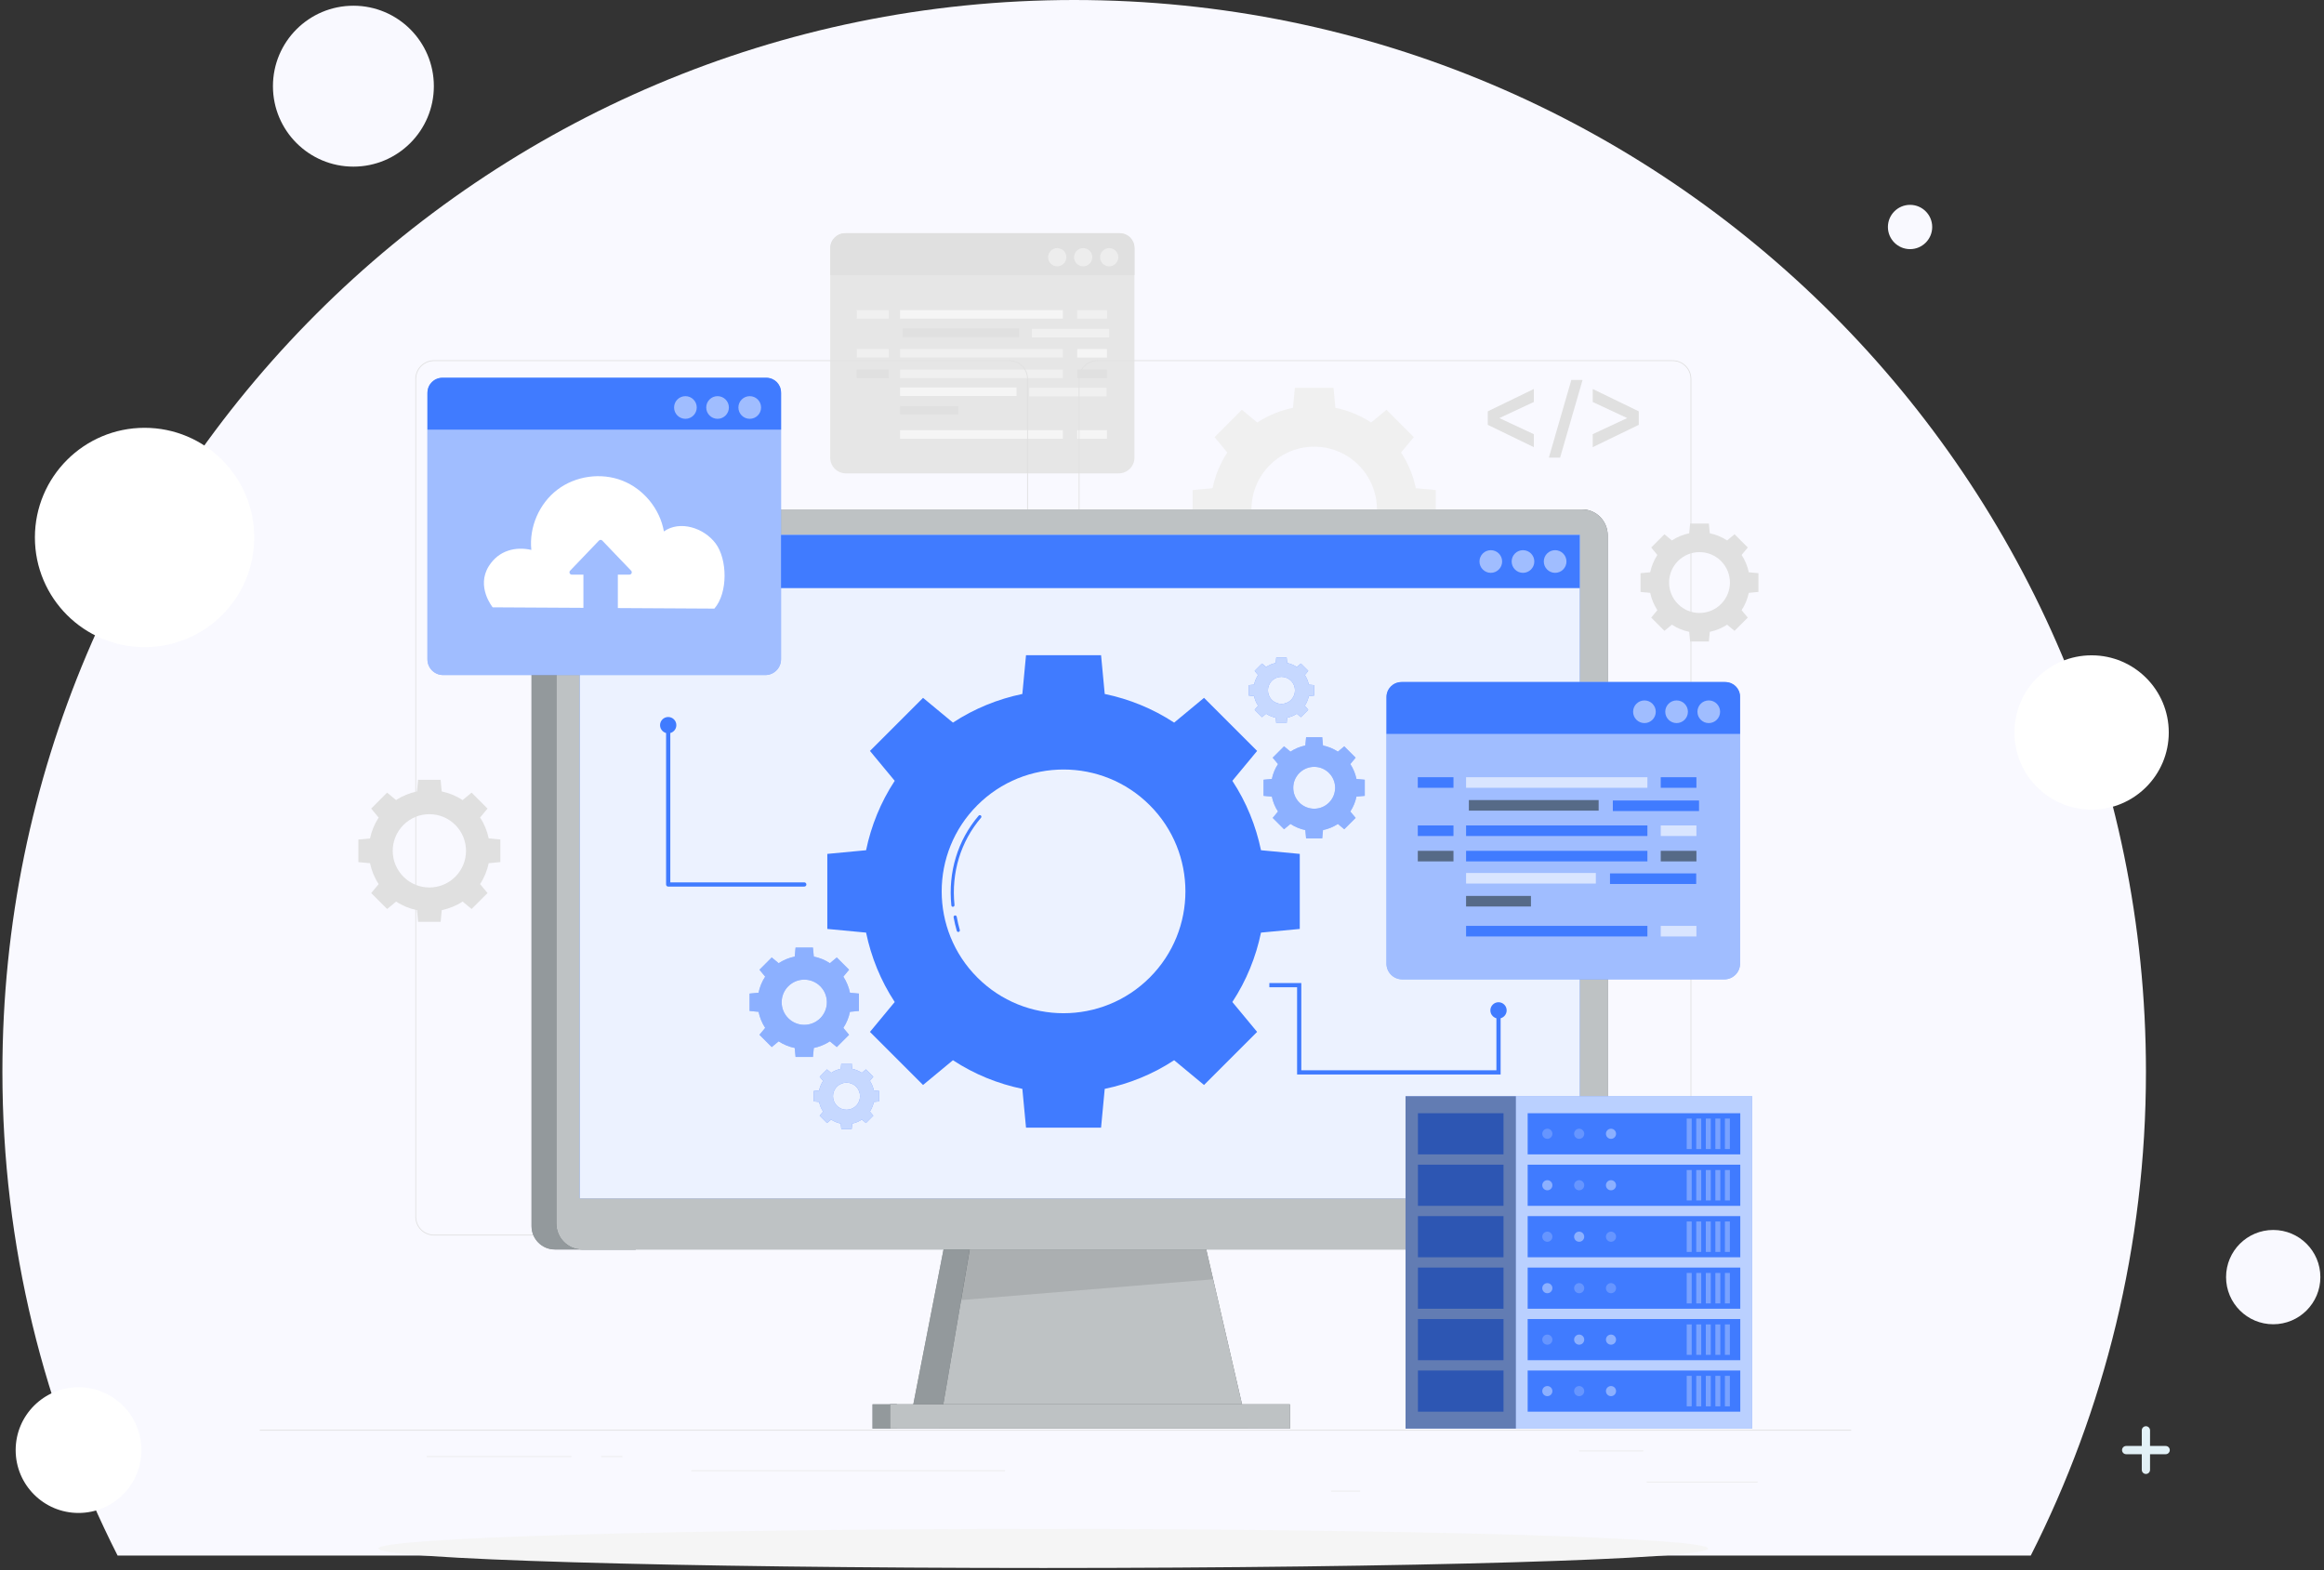 <svg width="552" height="373" viewBox="0 0 552 373" fill="none" xmlns="http://www.w3.org/2000/svg">
<rect x="0" y="0" width="552" height="373" fill="#333333" stroke="none"/>
<path d="M255.14 0C114.54 0 0.57 113.98 0.57 254.57C0.57 295.92 10.43 334.98 27.93 369.5H482.35C499.85 334.98 509.71 295.92 509.71 254.57C509.71 113.98 395.73 0 255.14 0Z" fill="#F9F9FF"/>
<path d="M83.94 39.579C94.494 39.579 103.05 31.023 103.05 20.469C103.05 9.915 94.494 1.359 83.94 1.359C73.386 1.359 64.83 9.915 64.83 20.469C64.83 31.023 73.386 39.579 83.94 39.579Z" fill="#F9F9FF"/>
<path d="M539.94 314.56C546.126 314.56 551.14 309.546 551.14 303.36C551.14 297.175 546.126 292.16 539.94 292.16C533.754 292.16 528.74 297.175 528.74 303.36C528.74 309.546 533.754 314.56 539.94 314.56Z" fill="#F9F9FF"/>
<path d="M453.68 59.18C456.585 59.18 458.94 56.825 458.94 53.92C458.94 51.015 456.585 48.66 453.68 48.66C450.775 48.66 448.42 51.015 448.42 53.92C448.42 56.825 450.775 59.18 453.68 59.18Z" fill="#F9F9FF"/>
<path fill-rule="evenodd" clip-rule="evenodd" d="M60.39 127.671C60.39 142.058 48.727 153.721 34.34 153.721C19.953 153.721 8.29 142.058 8.29 127.671C8.29 113.284 19.953 101.621 34.34 101.621C48.727 101.621 60.39 113.284 60.39 127.671ZM496.8 192.321C506.924 192.321 515.13 184.115 515.13 173.991C515.13 163.868 506.924 155.661 496.8 155.661C486.677 155.661 478.47 163.868 478.47 173.991C478.47 184.115 486.677 192.321 496.8 192.321ZM18.651 359.381C26.896 359.381 33.581 352.697 33.581 344.451C33.581 336.205 26.896 329.521 18.651 329.521C10.405 329.521 3.72 336.205 3.72 344.451C3.72 352.697 10.405 359.381 18.651 359.381Z" fill="white"/>
<path d="M514.39 343.469H510.68V339.759C510.68 339.219 510.24 338.779 509.7 338.779C509.16 338.779 508.72 339.219 508.72 339.759V343.469H505.01C504.47 343.469 504.03 343.909 504.03 344.449C504.03 344.989 504.47 345.429 505.01 345.429H508.72V349.139C508.72 349.679 509.16 350.119 509.7 350.119C510.24 350.119 510.68 349.679 510.68 349.139V345.429H514.39C514.93 345.429 515.37 344.989 515.37 344.449C515.37 343.909 514.94 343.469 514.39 343.469Z" fill="url(#paint0_linear_154_62891)"/>
<path d="M291.509 107.483C289.786 110.106 288.629 112.994 288.009 115.965L283.269 116.411V125.589L288.009 126.035C288.629 129.006 289.786 131.894 291.509 134.518L288.485 138.177L294.972 144.663L298.631 141.639C301.254 143.363 304.142 144.519 307.113 145.139L307.559 149.879H316.737L317.183 145.139C320.162 144.519 323.042 143.363 325.666 141.639L329.325 144.663L335.811 138.177L332.787 134.518C334.511 131.894 335.667 129.006 336.287 126.035L341.027 125.589V116.411L336.287 115.965C335.667 112.994 334.511 110.106 332.787 107.483L335.811 103.824L329.325 97.338L325.666 100.361C323.042 98.638 320.154 97.474 317.183 96.861L316.737 92.121H307.559L307.113 96.861C304.142 97.481 301.254 98.638 298.631 100.361L294.972 97.338L288.485 103.824L291.509 107.483ZM322.687 110.469C328.508 116.29 328.508 125.725 322.687 131.539C316.866 137.36 307.431 137.36 301.617 131.539C295.796 125.718 295.796 116.283 301.617 110.469C307.431 104.648 316.866 104.648 322.687 110.469Z" fill="#F0F0F0"/>
<path d="M265.723 112.442H200.926C198.862 112.442 197.191 110.772 197.191 108.708V59.129C197.191 57.065 198.862 55.395 200.926 55.395H265.723C267.787 55.395 269.457 57.065 269.457 59.129V108.715C269.457 110.772 267.787 112.442 265.723 112.442Z" fill="#E6E6E6"/>
<path d="M269.457 65.344H197.199V58.895C197.199 56.959 198.764 55.395 200.699 55.395H266.025C267.923 55.395 269.465 56.937 269.465 58.834V65.344H269.457Z" fill="#E0E0E0"/>
<path opacity="0.5" d="M263.456 63.265C264.654 63.265 265.625 62.294 265.625 61.096C265.625 59.897 264.654 58.926 263.456 58.926C262.257 58.926 261.286 59.897 261.286 61.096C261.286 62.294 262.257 63.265 263.456 63.265Z" fill="#FAFAFA"/>
<path opacity="0.5" d="M257.279 63.265C258.478 63.265 259.449 62.294 259.449 61.096C259.449 59.897 258.478 58.926 257.279 58.926C256.081 58.926 255.109 59.897 255.109 61.096C255.109 62.294 256.081 63.265 257.279 63.265Z" fill="#FAFAFA"/>
<path opacity="0.5" d="M251.11 63.265C252.308 63.265 253.28 62.294 253.28 61.096C253.28 59.897 252.308 58.926 251.11 58.926C249.912 58.926 248.94 59.897 248.94 61.096C248.94 62.294 249.912 63.265 251.11 63.265Z" fill="#FAFAFA"/>
<path opacity="0.6" d="M252.448 73.66H213.786V75.686H252.448V73.66Z" fill="white"/>
<path d="M242.045 78.037H214.383V80.063H242.045V78.037Z" fill="#E0E0E0"/>
<path d="M262.934 73.66H255.865V75.686H262.934V73.66Z" fill="#F0F0F0"/>
<path d="M211.102 73.66H203.496V75.686H211.102V73.66Z" fill="#F0F0F0"/>
<path d="M252.448 82.906H213.786V84.932H252.448V82.906Z" fill="#F0F0F0"/>
<path opacity="0.6" d="M262.934 82.906H255.865V84.932H262.934V82.906Z" fill="white"/>
<path d="M211.102 82.906H203.496V84.932H211.102V82.906Z" fill="#F0F0F0"/>
<path opacity="0.6" d="M252.448 102.184H213.786V104.21H252.448V102.184Z" fill="white"/>
<path opacity="0.6" d="M262.934 102.184H255.865V104.21H262.934V102.184Z" fill="white"/>
<path d="M252.448 87.781H213.786V89.807H252.448V87.781Z" fill="#F0F0F0"/>
<path d="M262.934 87.781H255.865V89.807H262.934V87.781Z" fill="#E0E0E0"/>
<path d="M211.102 87.781H203.496V89.807H211.102V87.781Z" fill="#E0E0E0"/>
<path d="M263.455 78.119H245.077V80.145H263.455V78.119Z" fill="#F0F0F0"/>
<path opacity="0.6" d="M241.448 92.031H213.786V94.057H241.448V92.031Z" fill="white"/>
<path d="M262.85 92.113H244.472V94.139H262.85V92.113Z" fill="#F0F0F0"/>
<path d="M227.621 96.438H213.786V98.464H227.621V96.438Z" fill="#E0E0E0"/>
<path d="M364.32 95.485L356.132 99.31L364.32 103.136V106.22L353.381 100.913V97.707L364.32 92.4V95.485Z" fill="#E0E0E0"/>
<path d="M389.245 97.707V100.913L378.306 106.22V103.136L386.493 99.31L378.306 95.485V92.4L389.245 97.707Z" fill="#E0E0E0"/>
<path d="M373.226 90.254L367.889 108.7H370.557L375.895 90.254H373.226Z" fill="#E0E0E0"/>
<path d="M89.937 194.204C88.932 195.739 88.251 197.425 87.889 199.164L85.122 199.421V204.781L87.889 205.045C88.251 206.784 88.924 208.47 89.937 210.005L88.168 212.137L91.956 215.924L94.088 214.155C95.623 215.161 97.308 215.841 99.047 216.196L99.304 218.963H104.664L104.921 216.196C106.66 215.833 108.346 215.161 109.881 214.147L112.013 215.917L115.8 212.129L114.031 209.997C115.037 208.462 115.717 206.776 116.08 205.038L118.847 204.773V199.413L116.08 199.148C115.717 197.41 115.044 195.724 114.031 194.197L115.8 192.065L112.013 188.277L109.881 190.046C108.346 189.041 106.66 188.36 104.921 187.997L104.657 185.23H99.297L99.04 187.997C97.301 188.36 95.615 189.033 94.08 190.046L91.948 188.277L88.161 192.065L89.937 194.204ZM108.142 195.951C111.536 199.353 111.544 204.856 108.142 208.258C104.74 211.66 99.236 211.66 95.834 208.258C92.432 204.856 92.432 199.353 95.834 195.951C99.236 192.549 104.74 192.549 108.142 195.951Z" fill="#E0E0E0"/>
<path d="M393.66 131.82C392.821 133.09 392.262 134.488 391.959 135.932L389.661 136.152V140.604L391.959 140.824C392.262 142.268 392.821 143.666 393.66 144.936L392.194 146.705L395.339 149.85L397.108 148.384C398.378 149.223 399.777 149.782 401.22 150.085L401.44 152.383H405.893L406.112 150.085C407.556 149.782 408.954 149.223 410.224 148.384L411.993 149.85L415.138 146.705L413.672 144.936C414.511 143.666 415.07 142.268 415.373 140.824L417.671 140.604V136.152L415.373 135.932C415.07 134.488 414.511 133.09 413.672 131.82L415.138 130.051L411.993 126.906L410.224 128.372C408.954 127.533 407.556 126.974 406.112 126.671L405.893 124.373H401.44L401.22 126.671C399.777 126.974 398.378 127.533 397.108 128.372L395.339 126.906L392.194 130.051L393.66 131.82ZM408.78 133.264C411.6 136.083 411.6 140.657 408.78 143.485C405.961 146.305 401.387 146.305 398.559 143.485C395.739 140.665 395.739 136.091 398.559 133.264C401.379 130.444 405.953 130.444 408.78 133.264Z" fill="#E0E0E0"/>
<path d="M417.474 351.93H391.127V352.126H417.474V351.93Z" fill="#EBEBEB"/>
<path d="M323.079 354.092H316.162V354.288H323.079V354.092Z" fill="#EBEBEB"/>
<path d="M390.326 344.543H375.062V344.74H390.326V344.543Z" fill="#EBEBEB"/>
<path d="M135.705 345.881H101.352V346.077H135.705V345.881Z" fill="#EBEBEB"/>
<path d="M147.823 345.881H142.788V346.077H147.823V345.881Z" fill="#EBEBEB"/>
<path d="M238.71 349.238H164.199V349.435H238.71V349.238Z" fill="#EBEBEB"/>
<path d="M397.295 293.467H260.648C258.206 293.467 256.218 291.478 256.218 289.036V90.004C256.218 87.562 258.206 85.574 260.648 85.574H397.295C399.737 85.574 401.725 87.562 401.725 90.004V289.036C401.725 291.486 399.737 293.467 397.295 293.467ZM260.648 85.763C258.312 85.763 256.407 87.668 256.407 90.004V289.036C256.407 291.373 258.312 293.278 260.648 293.278H397.295C399.631 293.278 401.536 291.373 401.536 289.036V90.004C401.536 87.668 399.631 85.763 397.295 85.763H260.648Z" fill="#E0E0E0"/>
<path d="M239.722 293.467H103.083C100.641 293.467 98.653 291.478 98.653 289.036V90.004C98.653 87.562 100.641 85.574 103.083 85.574H239.73C242.172 85.574 244.16 87.562 244.16 90.004V289.036C244.152 291.486 242.172 293.467 239.722 293.467ZM103.083 85.763C100.747 85.763 98.842 87.668 98.842 90.004V289.036C98.842 291.373 100.747 293.278 103.083 293.278H239.73C242.066 293.278 243.971 291.373 243.971 289.036V90.004C243.971 87.668 242.066 85.763 239.73 85.763H103.083Z" fill="#E0E0E0"/>
<path d="M439.693 339.637H61.693V339.826H439.693V339.637Z" fill="#E0E0E0"/>
<path d="M247.806 372.454C335.019 372.454 405.72 370.379 405.72 367.82C405.72 365.26 335.019 363.186 247.806 363.186C160.593 363.186 89.893 365.26 89.893 367.82C89.893 370.379 160.593 372.454 247.806 372.454Z" fill="#F5F5F5"/>
<path d="M151.007 296.793H131.79C128.736 296.793 126.256 294.313 126.256 291.259V127.887C126.256 124.084 129.34 121 133.143 121H151.007V296.793Z" fill="#263238"/>
<path d="M224.703 293.762L216.84 334.049H228.248L237.35 294.094L224.703 293.762Z" fill="#263238"/>
<path d="M213.022 333.572H207.246V339.348H213.022V333.572Z" fill="#263238"/>
<path opacity="0.5" d="M151.007 296.793H131.79C128.736 296.793 126.256 294.313 126.256 291.259V127.887C126.256 124.084 129.34 121 133.143 121H151.007V296.793Z" fill="white"/>
<path opacity="0.5" d="M224.703 293.762L216.84 334.049H228.248L237.35 294.094L224.703 293.762Z" fill="white"/>
<path opacity="0.5" d="M213.022 333.572H207.246V339.348H213.022V333.572Z" fill="white"/>
<path d="M296.341 339.348H223.069L233.479 278.293H282.241L296.341 339.348Z" fill="#263238"/>
<path opacity="0.7" d="M296.341 339.348H223.069L233.479 278.293H282.241L296.341 339.348Z" fill="white"/>
<path opacity="0.1" d="M286.483 296.793H230.297L228.248 308.821L288.123 303.877L286.483 296.793Z" fill="black"/>
<path d="M306.381 333.572H211.404V339.348H306.381V333.572Z" fill="#263238"/>
<g opacity="0.7">
<path d="M306.381 333.572H211.404V339.348H306.381V333.572Z" fill="white"/>
</g>
<path d="M138.224 121H143.258H370.754H375.789C379.146 121 381.867 123.767 381.867 127.177V290.609C381.867 294.018 379.146 296.785 375.789 296.785H370.754H143.258H138.224C134.867 296.785 132.145 294.018 132.145 290.609V127.177C132.145 123.767 134.867 121 138.224 121Z" fill="#263238"/>
<g opacity="0.7">
<path d="M138.224 121H143.258H370.754H375.789C379.146 121 381.867 123.767 381.867 127.177V290.609C381.867 294.018 379.146 296.785 375.789 296.785H370.754H143.258H138.224C134.867 296.785 132.145 294.018 132.145 290.609V127.177C132.145 123.767 134.867 121 138.224 121Z" fill="white"/>
</g>
<path d="M375.23 127.049H137.709V284.645H375.23V127.049Z" fill="#407BFF"/>
<path opacity="0.9" d="M375.23 127.049H137.709V284.645H375.23V127.049Z" fill="white"/>
<path d="M375.23 127.049H137.709V139.697H375.23V127.049Z" fill="#407BFF"/>
<path opacity="0.5" d="M369.378 136.068C370.864 136.068 372.069 134.863 372.069 133.377C372.069 131.891 370.864 130.686 369.378 130.686C367.891 130.686 366.686 131.891 366.686 133.377C366.686 134.863 367.891 136.068 369.378 136.068Z" fill="white"/>
<path opacity="0.5" d="M361.743 136.068C363.229 136.068 364.434 134.863 364.434 133.377C364.434 131.891 363.229 130.686 361.743 130.686C360.256 130.686 359.051 131.891 359.051 133.377C359.051 134.863 360.256 136.068 361.743 136.068Z" fill="white"/>
<path opacity="0.5" d="M354.099 136.068C355.585 136.068 356.79 134.863 356.79 133.377C356.79 131.891 355.585 130.686 354.099 130.686C352.613 130.686 351.408 131.891 351.408 133.377C351.408 134.863 352.613 136.068 354.099 136.068Z" fill="white"/>
<path d="M181.746 231.988C180.968 233.168 180.446 234.468 180.174 235.806L178.042 236.01V240.138L180.174 240.342C180.454 241.68 180.975 242.973 181.746 244.16L180.386 245.8L183.304 248.719L184.944 247.358C186.124 248.136 187.424 248.658 188.762 248.93L188.966 251.062H193.094L193.298 248.93C194.636 248.65 195.929 248.129 197.116 247.358L198.756 248.719L201.675 245.8L200.314 244.16C201.092 242.98 201.614 241.68 201.886 240.342L204.018 240.138V236.01L201.886 235.806C201.607 234.468 201.085 233.175 200.314 231.988L201.675 230.348L198.756 227.43L197.116 228.79C195.937 228.012 194.636 227.49 193.298 227.218L193.094 225.086H188.966L188.762 227.218C187.424 227.498 186.131 228.019 184.944 228.79L183.304 227.43L180.386 230.348L181.746 231.988ZM194.825 234.271C196.919 236.365 196.919 239.767 194.825 241.862C192.731 243.956 189.329 243.956 187.235 241.862C185.141 239.767 185.141 236.365 187.235 234.271C189.329 232.177 192.731 232.177 194.825 234.271Z" fill="#407BFF"/>
<path opacity="0.4" d="M181.746 231.988C180.968 233.168 180.446 234.468 180.174 235.806L178.042 236.01V240.138L180.174 240.342C180.454 241.68 180.975 242.973 181.746 244.16L180.386 245.8L183.304 248.719L184.944 247.358C186.124 248.136 187.424 248.658 188.762 248.93L188.966 251.062H193.094L193.298 248.93C194.636 248.65 195.929 248.129 197.116 247.358L198.756 248.719L201.675 245.8L200.314 244.16C201.092 242.98 201.614 241.68 201.886 240.342L204.018 240.138V236.01L201.886 235.806C201.607 234.468 201.085 233.175 200.314 231.988L201.675 230.348L198.756 227.43L197.116 228.79C195.937 228.012 194.636 227.49 193.298 227.218L193.094 225.086H188.966L188.762 227.218C187.424 227.498 186.131 228.019 184.944 228.79L183.304 227.43L180.386 230.348L181.746 231.988ZM194.825 234.271C196.919 236.365 196.919 239.767 194.825 241.862C192.731 243.956 189.329 243.956 187.235 241.862C185.141 239.767 185.141 236.365 187.235 234.271C189.329 232.177 192.731 232.177 194.825 234.271Z" fill="white"/>
<path d="M303.554 181.496C302.835 182.592 302.352 183.794 302.094 185.026L300.121 185.215V189.04L302.094 189.229C302.352 190.469 302.835 191.671 303.554 192.76L302.291 194.28L304.99 196.978L306.51 195.716C307.606 196.434 308.808 196.918 310.04 197.175L310.229 199.148H314.054L314.243 197.175C315.483 196.918 316.685 196.434 317.774 195.716L319.293 196.978L321.992 194.28L320.73 192.76C321.448 191.664 321.932 190.462 322.189 189.229L324.162 189.04V185.215L322.189 185.026C321.932 183.786 321.448 182.584 320.73 181.496L321.992 179.976L319.293 177.277L317.774 178.54C316.678 177.821 315.476 177.338 314.243 177.081L314.054 175.107H310.229L310.04 177.081C308.8 177.338 307.598 177.821 306.51 178.54L304.99 177.277L302.291 179.976L303.554 181.496ZM315.665 183.612C317.608 185.555 317.608 188.7 315.665 190.643C313.722 192.586 310.577 192.586 308.634 190.643C306.691 188.7 306.691 185.555 308.634 183.612C310.577 181.67 313.722 181.67 315.665 183.612Z" fill="#407BFF"/>
<path opacity="0.4" d="M303.554 181.496C302.835 182.592 302.352 183.794 302.094 185.026L300.121 185.215V189.04L302.094 189.229C302.352 190.469 302.835 191.671 303.554 192.76L302.291 194.28L304.99 196.978L306.51 195.716C307.606 196.434 308.808 196.918 310.04 197.175L310.229 199.148H314.054L314.243 197.175C315.483 196.918 316.685 196.434 317.774 195.716L319.293 196.978L321.992 194.28L320.73 192.76C321.448 191.664 321.932 190.462 322.189 189.229L324.162 189.04V185.215L322.189 185.026C321.932 183.786 321.448 182.584 320.73 181.496L321.992 179.976L319.293 177.277L317.774 178.54C316.678 177.821 315.476 177.338 314.243 177.081L314.054 175.107H310.229L310.04 177.081C308.8 177.338 307.598 177.821 306.51 178.54L304.99 177.277L302.291 179.976L303.554 181.496ZM315.665 183.612C317.608 185.555 317.608 188.7 315.665 190.643C313.722 192.586 310.577 192.586 308.634 190.643C306.691 188.7 306.691 185.555 308.634 183.612C310.577 181.67 313.722 181.67 315.665 183.612Z" fill="white"/>
<path d="M298.82 160.342C298.359 161.045 298.042 161.824 297.875 162.625L296.598 162.746V165.219L297.875 165.34C298.042 166.141 298.352 166.92 298.82 167.623L298.004 168.605L299.75 170.352L300.733 169.535C301.436 169.996 302.215 170.314 303.016 170.48L303.137 171.758H305.609L305.73 170.48C306.532 170.314 307.31 170.004 308.013 169.535L308.996 170.352L310.743 168.605L309.926 167.623C310.387 166.92 310.705 166.141 310.871 165.34L312.149 165.219V162.746L310.871 162.625C310.705 161.824 310.395 161.045 309.926 160.342L310.743 159.36L308.996 157.613L308.013 158.43C307.31 157.969 306.532 157.651 305.73 157.485L305.609 156.207H303.137L303.016 157.485C302.215 157.651 301.436 157.961 300.733 158.43L299.75 157.613L298.004 159.36L298.82 160.342ZM306.645 161.711C307.9 162.966 307.9 164.999 306.645 166.254C305.39 167.509 303.356 167.509 302.101 166.254C300.846 164.999 300.846 162.966 302.101 161.711C303.356 160.456 305.39 160.456 306.645 161.711Z" fill="#407BFF"/>
<path opacity="0.7" d="M298.82 160.342C298.359 161.045 298.042 161.824 297.875 162.625L296.598 162.746V165.219L297.875 165.34C298.042 166.141 298.352 166.92 298.82 167.623L298.004 168.605L299.75 170.352L300.733 169.535C301.436 169.996 302.215 170.314 303.016 170.48L303.137 171.758H305.609L305.73 170.48C306.532 170.314 307.31 170.004 308.013 169.535L308.996 170.352L310.743 168.605L309.926 167.623C310.387 166.92 310.705 166.141 310.871 165.34L312.149 165.219V162.746L310.871 162.625C310.705 161.824 310.395 161.045 309.926 160.342L310.743 159.36L308.996 157.613L308.013 158.43C307.31 157.969 306.532 157.651 305.73 157.485L305.609 156.207H303.137L303.016 157.485C302.215 157.651 301.436 157.961 300.733 158.43L299.75 157.613L298.004 159.36L298.82 160.342ZM306.645 161.711C307.9 162.966 307.9 164.999 306.645 166.254C305.39 167.509 303.356 167.509 302.101 166.254C300.846 164.999 300.846 162.966 302.101 161.711C303.356 160.456 305.39 160.456 306.645 161.711Z" fill="white"/>
<path d="M195.506 256.747C195.045 257.45 194.727 258.228 194.561 259.03L193.283 259.151V261.623L194.561 261.744C194.727 262.545 195.037 263.324 195.506 264.027L194.689 265.01L196.436 266.756L197.418 265.94C198.121 266.401 198.9 266.718 199.702 266.885L199.822 268.162H202.295L202.416 266.885C203.217 266.718 203.996 266.408 204.699 265.94L205.681 266.756L207.428 265.01L206.611 264.027C207.073 263.324 207.39 262.545 207.556 261.744L208.834 261.623V259.151L207.556 259.03C207.39 258.228 207.08 257.45 206.611 256.747L207.428 255.764L205.681 254.017L204.699 254.834C203.996 254.373 203.217 254.055 202.416 253.889L202.295 252.611H199.822L199.702 253.889C198.9 254.055 198.121 254.365 197.418 254.834L196.436 254.017L194.689 255.764L195.506 256.747ZM203.338 258.115C204.593 259.37 204.593 261.404 203.338 262.659C202.083 263.914 200.049 263.914 198.794 262.659C197.539 261.404 197.539 259.37 198.794 258.115C200.049 256.86 202.083 256.86 203.338 258.115Z" fill="#407BFF"/>
<path opacity="0.7" d="M195.506 256.747C195.045 257.45 194.727 258.228 194.561 259.03L193.283 259.151V261.623L194.561 261.744C194.727 262.545 195.037 263.324 195.506 264.027L194.689 265.01L196.436 266.756L197.418 265.94C198.121 266.401 198.9 266.718 199.702 266.885L199.822 268.162H202.295L202.416 266.885C203.217 266.718 203.996 266.408 204.699 265.94L205.681 266.756L207.428 265.01L206.611 264.027C207.073 263.324 207.39 262.545 207.556 261.744L208.834 261.623V259.151L207.556 259.03C207.39 258.228 207.08 257.45 206.611 256.747L207.428 255.764L205.681 254.017L204.699 254.834C203.996 254.373 203.217 254.055 202.416 253.889L202.295 252.611H199.822L199.702 253.889C198.9 254.055 198.121 254.365 197.418 254.834L196.436 254.017L194.689 255.764L195.506 256.747ZM203.338 258.115C204.593 259.37 204.593 261.404 203.338 262.659C202.083 263.914 200.049 263.914 198.794 262.659C197.539 261.404 197.539 259.37 198.794 258.115C200.049 256.86 202.083 256.86 203.338 258.115Z" fill="white"/>
<path d="M212.515 185.472C209.166 190.575 206.913 196.177 205.711 201.96L196.503 202.83V220.656L205.711 221.526C206.913 227.302 209.166 232.911 212.515 238.014L206.633 245.113L219.243 257.723L226.342 251.841C231.445 255.19 237.047 257.443 242.83 258.645L243.7 267.853H261.526L262.396 258.645C268.179 257.443 273.781 255.19 278.884 251.841L285.983 257.723L298.593 245.113L292.711 238.014C296.06 232.911 298.313 227.309 299.515 221.526L308.723 220.656V202.83L299.515 201.96C298.313 196.185 296.06 190.575 292.711 185.472L298.593 178.373L285.983 165.763L278.884 171.645C273.781 168.296 268.179 166.043 262.396 164.841L261.526 155.633H243.7L242.83 164.841C237.055 166.043 231.445 168.296 226.342 171.645L219.243 165.763L206.633 178.373L212.515 185.472ZM273.085 191.263C284.388 202.565 284.388 220.898 273.085 232.2C261.776 243.503 243.45 243.503 232.148 232.2C220.846 220.898 220.846 202.565 232.148 191.263C243.45 179.961 261.776 179.961 273.085 191.263Z" fill="#407BFF"/>
<path d="M226.343 215.403C226.154 215.403 225.988 215.259 225.965 215.063C225.164 207.162 227.462 199.595 232.444 193.759C232.58 193.6 232.822 193.585 232.973 193.713C233.132 193.849 233.147 194.084 233.018 194.242C228.173 199.92 225.927 207.283 226.713 214.972C226.736 215.176 226.585 215.365 226.373 215.388C226.366 215.403 226.351 215.403 226.343 215.403Z" fill="#407BFF"/>
<path d="M227.621 221.374C227.454 221.374 227.303 221.268 227.258 221.101C226.948 220.051 226.698 218.969 226.502 217.896C226.464 217.692 226.6 217.495 226.804 217.457C227.008 217.42 227.205 217.556 227.243 217.76C227.432 218.811 227.681 219.862 227.976 220.89C228.036 221.086 227.923 221.298 227.719 221.358C227.689 221.374 227.651 221.374 227.621 221.374Z" fill="#407BFF"/>
<path d="M158.711 172.25V210.095H191.03" stroke="#407BFF" stroke-miterlimit="10" stroke-linecap="round" stroke-linejoin="round"/>
<path d="M158.711 174.185C159.78 174.185 160.647 173.319 160.647 172.25C160.647 171.181 159.78 170.314 158.711 170.314C157.642 170.314 156.776 171.181 156.776 172.25C156.776 173.319 157.642 174.185 158.711 174.185Z" fill="#407BFF"/>
<path d="M355.929 241.937C356.998 241.937 357.864 241.071 357.864 240.002C357.864 238.933 356.998 238.066 355.929 238.066C354.86 238.066 353.994 238.933 353.994 240.002C353.994 241.071 354.86 241.937 355.929 241.937Z" fill="#407BFF"/>
<path d="M355.929 239.723V254.73H308.588V234.008H301.497" stroke="#407BFF" stroke-miterlimit="10"/>
<path d="M416.167 260.393H333.846V339.349H416.167V260.393Z" fill="#407BFF"/>
<path opacity="0.4" d="M416.167 260.393H333.846V339.349H416.167V260.393Z" fill="white"/>
<path opacity="0.4" d="M416.16 260.393H360.049V339.349H416.16V260.393Z" fill="white"/>
<path d="M413.355 264.43H362.854V274.205H413.355V264.43Z" fill="#407BFF"/>
<path d="M413.355 276.654H362.854V286.429H413.355V276.654Z" fill="#407BFF"/>
<path d="M413.355 288.871H362.854V298.646H413.355V288.871Z" fill="#407BFF"/>
<path d="M413.355 301.096H362.854V310.871H413.355V301.096Z" fill="#407BFF"/>
<path d="M413.355 313.32H362.854V323.095H413.355V313.32Z" fill="#407BFF"/>
<path d="M413.355 325.545H362.854V335.32H413.355V325.545Z" fill="#407BFF"/>
<path d="M357.116 264.43H336.787V274.205H357.116V264.43Z" fill="#407BFF"/>
<path d="M357.116 276.654H336.787V286.429H357.116V276.654Z" fill="#407BFF"/>
<path d="M357.116 288.871H336.787V298.646H357.116V288.871Z" fill="#407BFF"/>
<path d="M357.116 301.096H336.787V310.871H357.116V301.096Z" fill="#407BFF"/>
<path d="M357.116 313.32H336.787V323.095H357.116V313.32Z" fill="#407BFF"/>
<path d="M357.116 325.545H336.787V335.32H357.116V325.545Z" fill="#407BFF"/>
<path opacity="0.3" d="M410.883 265.699H409.703V272.934H410.883V265.699Z" fill="white"/>
<path opacity="0.3" d="M408.615 265.699H407.435V272.934H408.615V265.699Z" fill="white"/>
<path opacity="0.3" d="M406.347 265.699H405.167V272.934H406.347V265.699Z" fill="white"/>
<path opacity="0.3" d="M404.079 265.699H402.899V272.934H404.079V265.699Z" fill="white"/>
<path opacity="0.3" d="M401.811 265.699H400.631V272.934H401.811V265.699Z" fill="white"/>
<path opacity="0.3" d="M410.883 277.924H409.703V285.151H410.883V277.924Z" fill="white"/>
<path opacity="0.3" d="M408.615 277.924H407.435V285.151H408.615V277.924Z" fill="white"/>
<path opacity="0.3" d="M406.347 277.924H405.167V285.151H406.347V277.924Z" fill="white"/>
<path opacity="0.3" d="M404.079 277.924H402.899V285.151H404.079V277.924Z" fill="white"/>
<path opacity="0.3" d="M401.811 277.924H400.631V285.151H401.811V277.924Z" fill="white"/>
<path opacity="0.3" d="M410.883 290.148H409.703V297.376H410.883V290.148Z" fill="white"/>
<path opacity="0.3" d="M408.615 290.148H407.435V297.376H408.615V290.148Z" fill="white"/>
<path opacity="0.3" d="M406.347 290.148H405.167V297.376H406.347V290.148Z" fill="white"/>
<path opacity="0.3" d="M404.079 290.148H402.899V297.376H404.079V290.148Z" fill="white"/>
<path opacity="0.3" d="M401.811 290.148H400.631V297.376H401.811V290.148Z" fill="white"/>
<path opacity="0.3" d="M410.883 302.373H409.703V309.608H410.883V302.373Z" fill="white"/>
<path opacity="0.3" d="M408.615 302.373H407.435V309.608H408.615V302.373Z" fill="white"/>
<path opacity="0.3" d="M406.347 302.373H405.167V309.608H406.347V302.373Z" fill="white"/>
<path opacity="0.3" d="M404.079 302.373H402.899V309.608H404.079V302.373Z" fill="white"/>
<path opacity="0.3" d="M401.811 302.373H400.631V309.608H401.811V302.373Z" fill="white"/>
<path opacity="0.3" d="M410.883 314.598H409.703V321.825H410.883V314.598Z" fill="white"/>
<path opacity="0.3" d="M408.615 314.598H407.435V321.825H408.615V314.598Z" fill="white"/>
<path opacity="0.3" d="M406.347 314.598H405.167V321.825H406.347V314.598Z" fill="white"/>
<path opacity="0.3" d="M404.079 314.598H402.899V321.825H404.079V314.598Z" fill="white"/>
<path opacity="0.3" d="M401.811 314.598H400.631V321.825H401.811V314.598Z" fill="white"/>
<path opacity="0.3" d="M410.883 326.814H409.703V334.049H410.883V326.814Z" fill="white"/>
<path opacity="0.3" d="M408.615 326.814H407.435V334.049H408.615V326.814Z" fill="white"/>
<path opacity="0.3" d="M406.347 326.814H405.167V334.049H406.347V326.814Z" fill="white"/>
<path opacity="0.3" d="M404.079 326.814H402.899V334.049H404.079V326.814Z" fill="white"/>
<path opacity="0.3" d="M401.811 326.814H400.631V334.049H401.811V326.814Z" fill="white"/>
<path opacity="0.2" d="M368.728 269.313C368.728 269.979 368.191 270.515 367.526 270.515C366.861 270.515 366.324 269.979 366.324 269.313C366.324 268.648 366.861 268.111 367.526 268.111C368.191 268.111 368.728 268.648 368.728 269.313Z" fill="white"/>
<path opacity="0.2" d="M376.288 269.313C376.288 269.979 375.751 270.515 375.086 270.515C374.421 270.515 373.884 269.979 373.884 269.313C373.884 268.648 374.421 268.111 375.086 268.111C375.751 268.111 376.288 268.648 376.288 269.313Z" fill="white"/>
<path opacity="0.4" d="M383.848 269.313C383.848 269.979 383.311 270.515 382.646 270.515C381.981 270.515 381.444 269.979 381.444 269.313C381.444 268.648 381.981 268.111 382.646 268.111C383.311 268.111 383.848 268.648 383.848 269.313Z" fill="white"/>
<path opacity="0.4" d="M368.728 281.538C368.728 282.203 368.191 282.74 367.526 282.74C366.861 282.74 366.324 282.203 366.324 281.538C366.324 280.873 366.861 280.336 367.526 280.336C368.191 280.336 368.728 280.873 368.728 281.538Z" fill="white"/>
<path opacity="0.2" d="M376.288 281.538C376.288 282.203 375.751 282.74 375.086 282.74C374.421 282.74 373.884 282.203 373.884 281.538C373.884 280.873 374.421 280.336 375.086 280.336C375.751 280.336 376.288 280.873 376.288 281.538Z" fill="white"/>
<path opacity="0.4" d="M383.848 281.538C383.848 282.203 383.311 282.74 382.646 282.74C381.981 282.74 381.444 282.203 381.444 281.538C381.444 280.873 381.981 280.336 382.646 280.336C383.311 280.336 383.848 280.873 383.848 281.538Z" fill="white"/>
<path opacity="0.2" d="M368.728 293.763C368.728 294.428 368.191 294.965 367.526 294.965C366.861 294.965 366.324 294.428 366.324 293.763C366.324 293.097 366.861 292.561 367.526 292.561C368.191 292.561 368.728 293.097 368.728 293.763Z" fill="white"/>
<path opacity="0.4" d="M376.288 293.763C376.288 294.428 375.751 294.965 375.086 294.965C374.421 294.965 373.884 294.428 373.884 293.763C373.884 293.097 374.421 292.561 375.086 292.561C375.751 292.561 376.288 293.097 376.288 293.763Z" fill="white"/>
<path opacity="0.2" d="M383.848 293.763C383.848 294.428 383.311 294.965 382.646 294.965C381.981 294.965 381.444 294.428 381.444 293.763C381.444 293.097 381.981 292.561 382.646 292.561C383.311 292.561 383.848 293.097 383.848 293.763Z" fill="white"/>
<path opacity="0.4" d="M368.728 305.987C368.728 306.652 368.191 307.189 367.526 307.189C366.861 307.189 366.324 306.652 366.324 305.987C366.324 305.322 366.861 304.785 367.526 304.785C368.191 304.785 368.728 305.322 368.728 305.987Z" fill="white"/>
<path opacity="0.2" d="M376.288 305.987C376.288 306.652 375.751 307.189 375.086 307.189C374.421 307.189 373.884 306.652 373.884 305.987C373.884 305.322 374.421 304.785 375.086 304.785C375.751 304.785 376.288 305.322 376.288 305.987Z" fill="white"/>
<path opacity="0.2" d="M383.848 305.987C383.848 306.652 383.311 307.189 382.646 307.189C381.981 307.189 381.444 306.652 381.444 305.987C381.444 305.322 381.981 304.785 382.646 304.785C383.311 304.785 383.848 305.322 383.848 305.987Z" fill="white"/>
<path opacity="0.2" d="M368.728 318.212C368.728 318.877 368.191 319.414 367.526 319.414C366.861 319.414 366.324 318.877 366.324 318.212C366.324 317.547 366.861 317.01 367.526 317.01C368.191 317.01 368.728 317.547 368.728 318.212Z" fill="white"/>
<path opacity="0.4" d="M376.288 318.212C376.288 318.877 375.751 319.414 375.086 319.414C374.421 319.414 373.884 318.877 373.884 318.212C373.884 317.547 374.421 317.01 375.086 317.01C375.751 317.01 376.288 317.547 376.288 318.212Z" fill="white"/>
<path opacity="0.4" d="M383.848 318.212C383.848 318.877 383.311 319.414 382.646 319.414C381.981 319.414 381.444 318.877 381.444 318.212C381.444 317.547 381.981 317.01 382.646 317.01C383.311 317.01 383.848 317.547 383.848 318.212Z" fill="white"/>
<path opacity="0.4" d="M368.728 330.436C368.728 331.102 368.191 331.638 367.526 331.638C366.861 331.638 366.324 331.102 366.324 330.436C366.324 329.771 366.861 329.234 367.526 329.234C368.191 329.234 368.728 329.771 368.728 330.436Z" fill="white"/>
<path opacity="0.2" d="M376.288 330.436C376.288 331.102 375.751 331.638 375.086 331.638C374.421 331.638 373.884 331.102 373.884 330.436C373.884 329.771 374.421 329.234 375.086 329.234C375.751 329.234 376.288 329.771 376.288 330.436Z" fill="white"/>
<path opacity="0.4" d="M383.848 330.436C383.848 331.102 383.311 331.638 382.646 331.638C381.981 331.638 381.444 331.102 381.444 330.436C381.444 329.771 381.981 329.234 382.646 329.234C383.311 329.234 383.848 329.771 383.848 330.436Z" fill="white"/>
<path opacity="0.3" d="M360.049 260.393H333.846V339.349H360.049V260.393Z" fill="black"/>
<path d="M409.567 232.632H333.052C330.988 232.632 329.317 230.961 329.317 228.897V165.748C329.317 163.684 330.988 162.014 333.052 162.014H409.567C411.63 162.014 413.301 163.684 413.301 165.748V228.897C413.301 230.961 411.63 232.632 409.567 232.632Z" fill="#407BFF"/>
<path opacity="0.5" d="M409.567 232.632H333.052C330.988 232.632 329.317 230.961 329.317 228.897V165.748C329.317 163.684 330.988 162.014 333.052 162.014H409.567C411.63 162.014 413.301 163.684 413.301 165.748V228.897C413.301 230.961 411.63 232.632 409.567 232.632Z" fill="white"/>
<path d="M413.301 174.329H329.324V165.514C329.324 163.579 330.889 162.014 332.825 162.014H409.869C411.766 162.014 413.309 163.556 413.309 165.453V174.329H413.301Z" fill="#407BFF"/>
<path opacity="0.5" d="M405.869 171.758C407.356 171.758 408.561 170.553 408.561 169.066C408.561 167.58 407.356 166.375 405.869 166.375C404.383 166.375 403.178 167.58 403.178 169.066C403.178 170.553 404.383 171.758 405.869 171.758Z" fill="white"/>
<path opacity="0.5" d="M398.226 171.758C399.712 171.758 400.917 170.553 400.917 169.066C400.917 167.58 399.712 166.375 398.226 166.375C396.74 166.375 395.535 167.58 395.535 169.066C395.535 170.553 396.74 171.758 398.226 171.758Z" fill="white"/>
<path opacity="0.5" d="M390.591 171.758C392.077 171.758 393.282 170.553 393.282 169.066C393.282 167.58 392.077 166.375 390.591 166.375C389.104 166.375 387.899 167.58 387.899 169.066C387.899 170.553 389.104 171.758 390.591 171.758Z" fill="white"/>
<path opacity="0.6" d="M391.294 184.617H348.224V187.127H391.294V184.617Z" fill="white"/>
<path opacity="0.6" d="M379.712 190.047H348.89V192.557H379.712V190.047Z" fill="#263238"/>
<path d="M402.936 184.617H394.462V187.127H402.936V184.617Z" fill="#407BFF"/>
<path d="M345.231 184.617H336.756V187.127H345.231V184.617Z" fill="#407BFF"/>
<path d="M391.294 196.07H348.224V198.58H391.294V196.07Z" fill="#407BFF"/>
<path opacity="0.6" d="M402.936 196.07H394.462V198.58H402.936V196.07Z" fill="white"/>
<path d="M345.231 196.07H336.756V198.58H345.231V196.07Z" fill="#407BFF"/>
<path d="M391.294 219.93H348.224V222.44H391.294V219.93Z" fill="#407BFF"/>
<path opacity="0.6" d="M402.936 219.93H394.462V222.44H402.936V219.93Z" fill="white"/>
<path d="M391.294 202.104H348.224V204.613H391.294V202.104Z" fill="#407BFF"/>
<path opacity="0.6" d="M402.936 202.104H394.462V204.613H402.936V202.104Z" fill="#263238"/>
<path opacity="0.6" d="M345.231 202.104H336.756V204.613H345.231V202.104Z" fill="#263238"/>
<path d="M403.556 190.145H383.084V192.654H403.556V190.145Z" fill="#407BFF"/>
<path opacity="0.6" d="M379.047 207.365H348.224V209.875H379.047V207.365Z" fill="white"/>
<path d="M402.884 207.465H382.411V209.975H402.884V207.465Z" fill="#407BFF"/>
<path opacity="0.6" d="M363.632 212.816H348.224V215.326H363.632V212.816Z" fill="#263238"/>
<path d="M181.776 160.35H105.262C103.198 160.35 101.527 158.68 101.527 156.616V93.467C101.527 91.403 103.198 89.732 105.262 89.732H181.776C183.84 89.732 185.511 91.403 185.511 93.467V156.616C185.504 158.68 183.833 160.35 181.776 160.35Z" fill="#407BFF"/>
<path opacity="0.5" d="M181.776 160.35H105.262C103.198 160.35 101.527 158.68 101.527 156.616V93.467C101.527 91.403 103.198 89.732 105.262 89.732H181.776C183.84 89.732 185.511 91.403 185.511 93.467V156.616C185.504 158.68 183.833 160.35 181.776 160.35Z" fill="white"/>
<path d="M185.503 102.048H101.534V93.233C101.534 91.297 103.099 89.732 105.035 89.732H182.079C183.976 89.732 185.518 91.275 185.518 93.172V102.048H185.503Z" fill="#407BFF"/>
<path opacity="0.5" d="M178.079 99.484C179.566 99.484 180.771 98.279 180.771 96.793C180.771 95.306 179.566 94.102 178.079 94.102C176.593 94.102 175.388 95.306 175.388 96.793C175.388 98.279 176.593 99.484 178.079 99.484Z" fill="white"/>
<path opacity="0.5" d="M170.436 99.484C171.922 99.484 173.127 98.279 173.127 96.793C173.127 95.306 171.922 94.102 170.436 94.102C168.949 94.102 167.745 95.306 167.745 96.793C167.745 98.279 168.949 99.484 170.436 99.484Z" fill="white"/>
<path opacity="0.5" d="M162.801 99.484C164.287 99.484 165.492 98.279 165.492 96.793C165.492 95.306 164.287 94.102 162.801 94.102C161.314 94.102 160.109 95.306 160.109 96.793C160.109 98.279 161.314 99.484 162.801 99.484Z" fill="white"/>
<path d="M169.983 129.098C167.193 125.364 161.493 123.542 157.69 126.233C156.753 120.888 152.882 116.148 147.824 114.167C142.767 112.187 136.704 113.033 132.387 116.322C128.063 119.61 125.636 125.228 126.203 130.625C122.536 129.794 118.499 130.671 116.11 134.466C113.018 139.387 117.025 144.264 117.025 144.264L138.571 144.385V136.492H135.819C135.328 136.492 135.078 135.91 135.418 135.554L138.594 132.243L142.26 128.41C142.479 128.183 142.842 128.183 143.062 128.41L146.728 132.243L149.903 135.554C150.244 135.91 149.994 136.492 149.503 136.492H146.751V144.437L169.68 144.566C172.946 140.809 172.772 132.833 169.983 129.098Z" fill="white"/>
<defs>
<linearGradient id="paint0_linear_154_62891" x1="504.389" y1="350.131" x2="519.139" y2="334.381" gradientUnits="userSpaceOnUse">
<stop stop-color="#DFEDF2"/>
<stop offset="1" stop-color="#E8F8FF"/>
</linearGradient>
</defs>
</svg>
